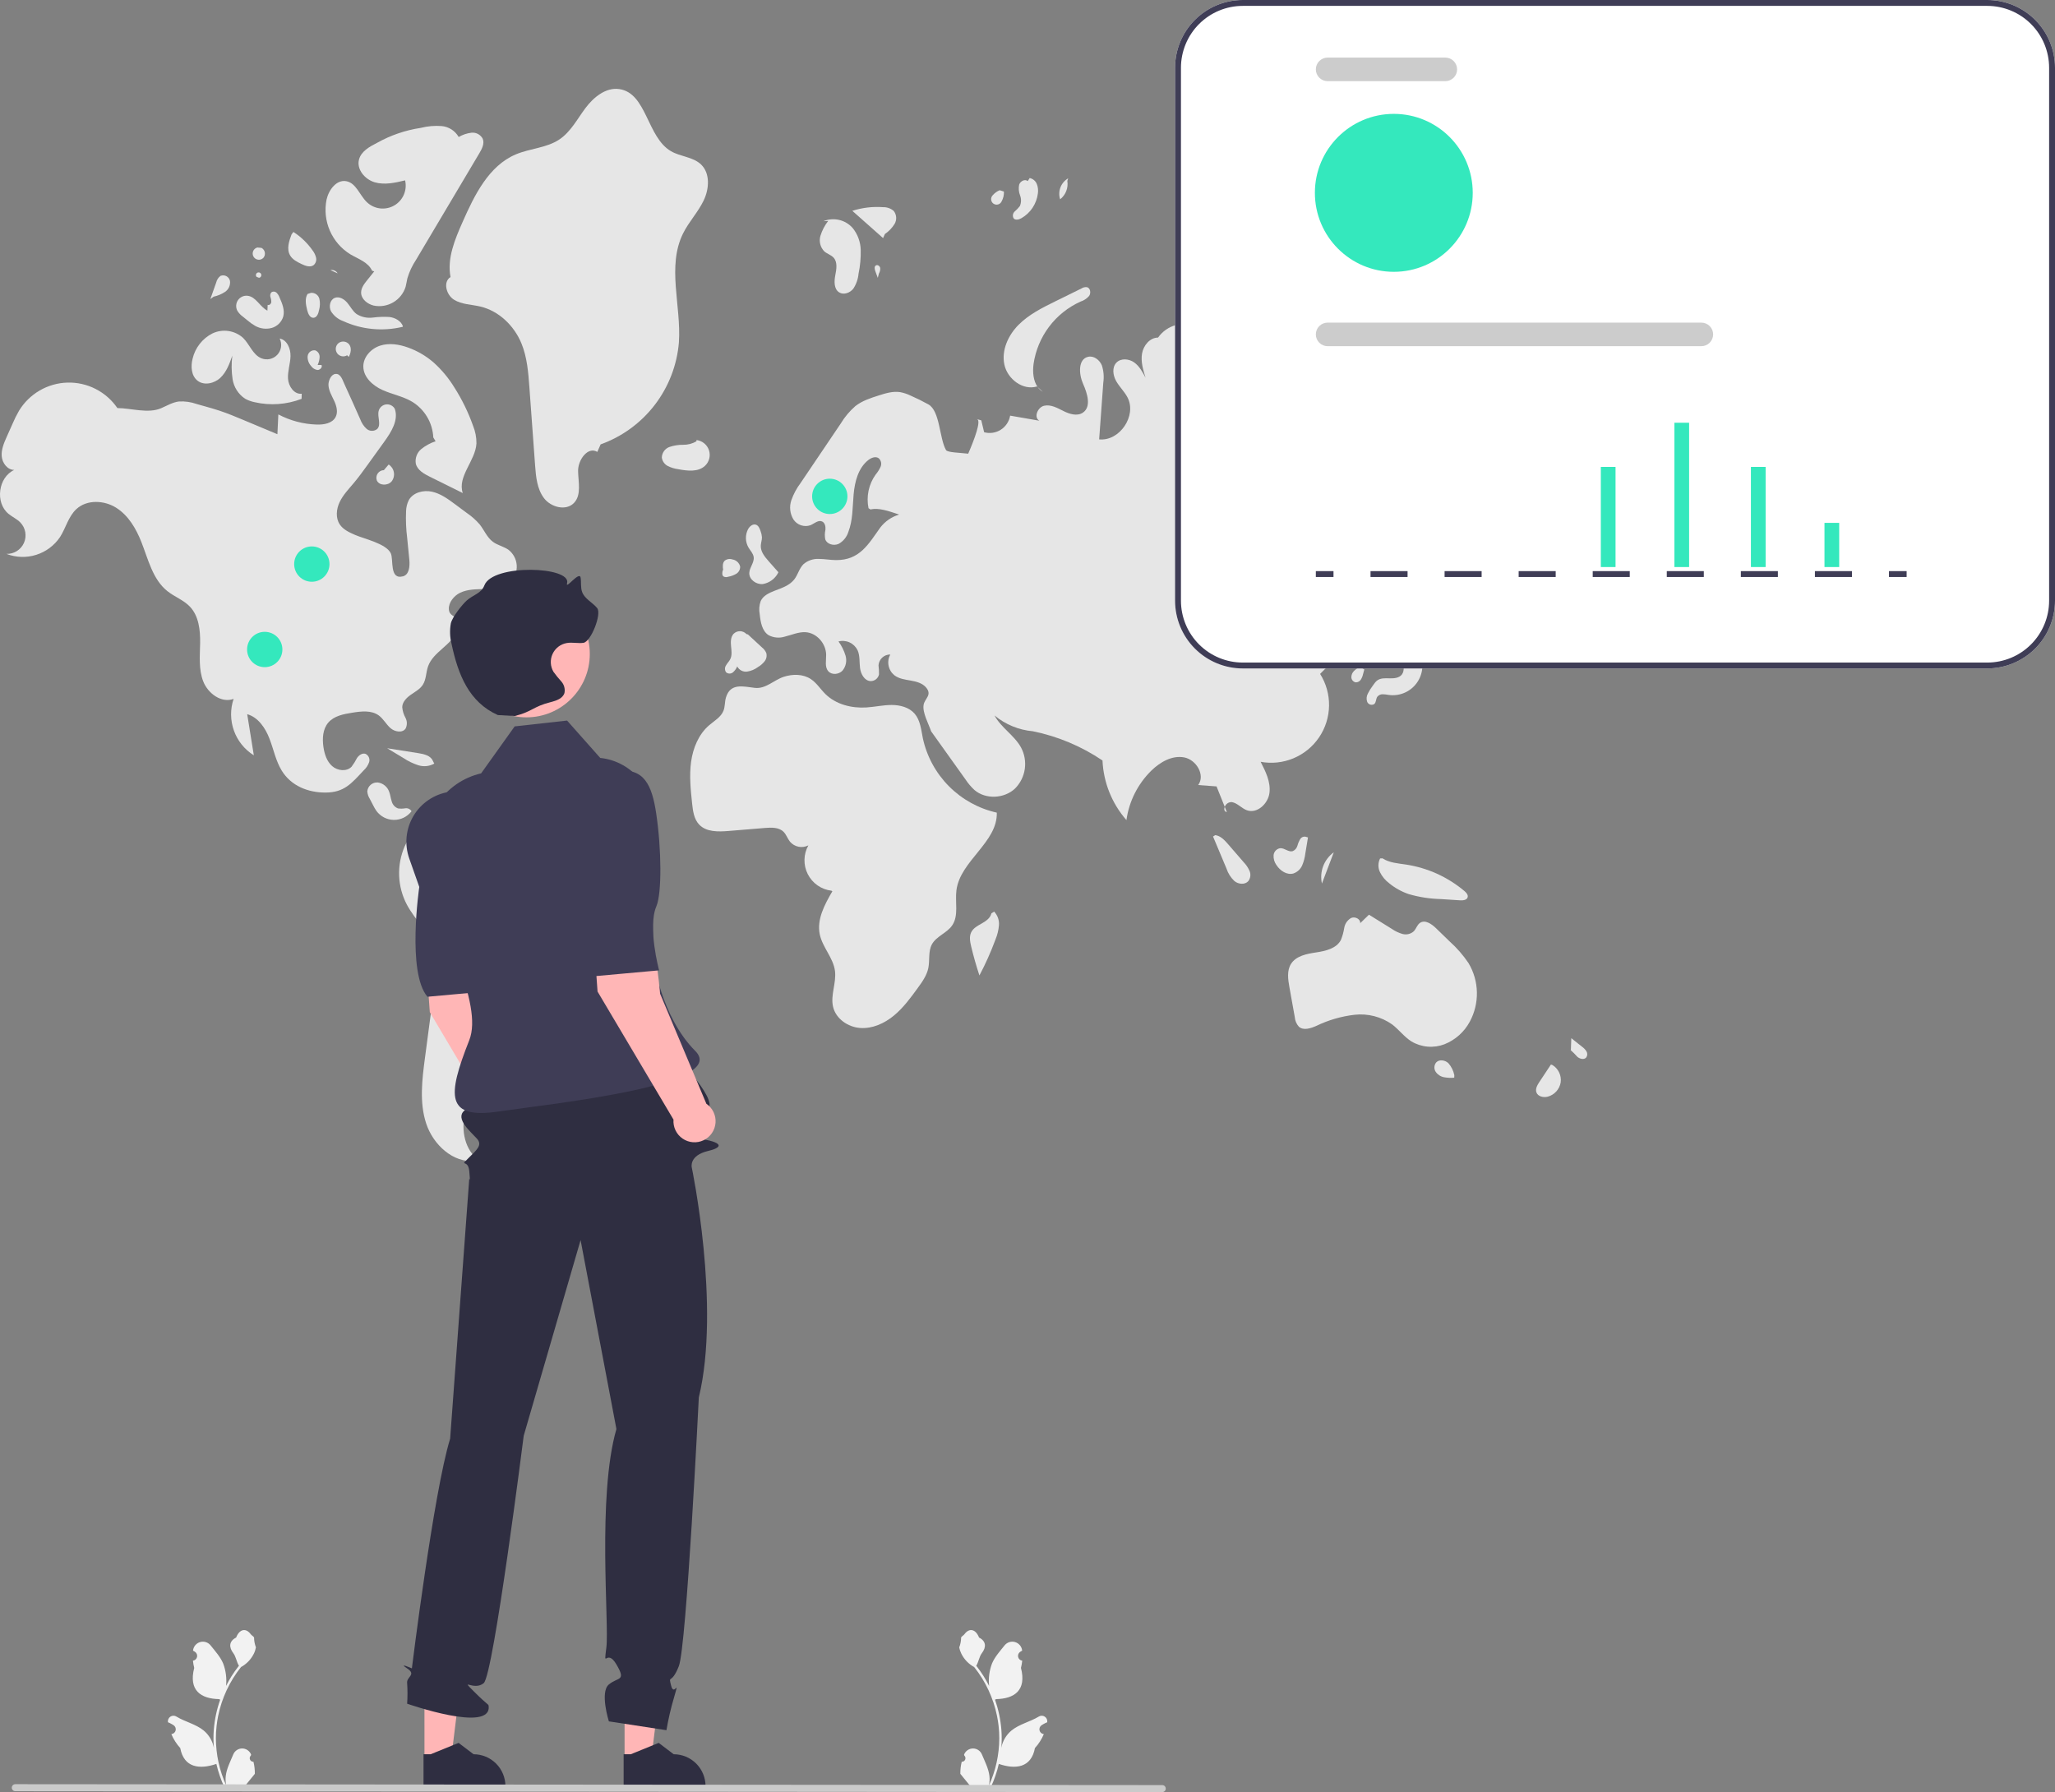 <svg width="508" height="443" viewBox="0 0 508 443" fill="none" xmlns="http://www.w3.org/2000/svg">
<rect x="0" y="0" width="508" height="443" fill="#808080" stroke="none"/>
<g clip-path="url(#clip0_84_103)">
<path d="M237.739 435.5C237.92 435.508 238.099 435.461 238.253 435.364C238.406 435.266 238.526 435.125 238.596 434.957C238.666 434.79 238.682 434.605 238.644 434.427C238.605 434.25 238.513 434.089 238.38 433.965L238.319 433.724L238.343 433.666C238.526 433.235 238.832 432.867 239.223 432.609C239.614 432.35 240.072 432.214 240.541 432.215C241.009 432.217 241.466 432.357 241.855 432.618C242.244 432.879 242.548 433.25 242.727 433.682C243.444 435.41 244.357 437.141 244.581 438.968C244.68 439.775 244.639 440.594 244.458 441.387C246.142 437.712 247.016 433.717 247.022 429.674C247.022 428.659 246.966 427.645 246.853 426.637C246.76 425.81 246.631 424.99 246.465 424.175C245.563 419.754 243.625 415.61 240.811 412.083C239.449 411.34 238.348 410.196 237.655 408.807C237.404 408.308 237.227 407.775 237.129 407.224C237.427 406.437 237.584 405.602 237.592 404.76C237.806 404.435 238.19 404.273 238.423 403.956C239.586 402.378 241.189 402.654 242.025 404.798C243.812 405.7 243.829 407.196 242.733 408.636C242.035 409.551 241.939 410.79 241.327 411.771C241.39 411.851 241.456 411.93 241.519 412.01C242.67 413.491 243.673 415.081 244.514 416.758C244.309 414.88 244.554 412.979 245.226 411.214C245.908 409.568 247.186 408.182 248.311 406.76C248.608 406.378 249.013 406.092 249.472 405.94C249.932 405.788 250.426 405.775 250.893 405.904C251.36 406.033 251.778 406.297 252.095 406.664C252.411 407.03 252.612 407.482 252.672 407.963L252.679 408.026C252.512 408.12 252.348 408.22 252.188 408.326C251.987 408.461 251.831 408.653 251.741 408.877C251.651 409.102 251.631 409.348 251.683 409.585C251.735 409.821 251.858 410.036 252.034 410.201C252.211 410.367 252.433 410.475 252.672 410.512L252.696 410.516C252.637 411.118 252.532 411.716 252.382 412.303C253.825 417.888 250.709 419.923 246.259 420.014C246.161 420.064 246.065 420.115 245.967 420.163C246.812 422.559 247.342 425.054 247.543 427.587C247.658 429.081 247.651 430.582 247.523 432.075L247.531 432.022C247.853 430.362 248.738 428.864 250.037 427.781C251.965 426.196 254.69 425.612 256.771 424.338C256.992 424.196 257.249 424.12 257.512 424.119C257.774 424.119 258.032 424.193 258.254 424.334C258.475 424.475 258.652 424.677 258.763 424.915C258.874 425.153 258.915 425.418 258.881 425.679L258.872 425.735C258.562 425.861 258.26 426.007 257.968 426.171C257.801 426.265 257.637 426.365 257.477 426.471C257.276 426.606 257.12 426.798 257.03 427.022C256.94 427.247 256.92 427.493 256.972 427.73C257.024 427.966 257.147 428.181 257.323 428.346C257.5 428.512 257.722 428.62 257.961 428.657L257.986 428.661L258.036 428.668C257.506 429.934 256.762 431.099 255.837 432.113C254.935 436.989 251.058 437.452 246.911 436.032H246.909C246.454 438.01 245.794 439.936 244.942 441.778H237.915C237.889 441.7 237.867 441.619 237.844 441.541C238.495 441.582 239.147 441.543 239.788 441.425C239.267 440.785 238.746 440.14 238.224 439.5C238.213 439.488 238.202 439.475 238.192 439.462C237.927 439.134 237.66 438.809 237.396 438.481C237.382 437.477 237.497 436.475 237.739 435.5Z" fill="#F2F2F2"/>
<path d="M62.655 435.5C62.474 435.508 62.295 435.461 62.141 435.364C61.988 435.266 61.868 435.125 61.798 434.957C61.728 434.79 61.712 434.605 61.75 434.427C61.789 434.25 61.881 434.089 62.014 433.965L62.075 433.724L62.051 433.666C61.868 433.235 61.562 432.867 61.171 432.609C60.78 432.35 60.322 432.214 59.853 432.215C59.385 432.217 58.928 432.357 58.539 432.618C58.15 432.879 57.846 433.25 57.667 433.682C56.95 435.41 56.037 437.141 55.812 438.968C55.714 439.775 55.755 440.594 55.936 441.387C54.252 437.712 53.377 433.717 53.372 429.674C53.372 428.659 53.428 427.645 53.541 426.637C53.634 425.81 53.763 424.99 53.929 424.175C54.831 419.754 56.769 415.61 59.583 412.083C60.945 411.34 62.046 410.196 62.739 408.807C62.99 408.308 63.167 407.775 63.265 407.224C62.967 406.437 62.81 405.602 62.802 404.76C62.588 404.435 62.204 404.273 61.971 403.956C60.808 402.378 59.205 402.654 58.369 404.798C56.582 405.7 56.565 407.196 57.661 408.636C58.359 409.551 58.455 410.79 59.067 411.771C59.004 411.851 58.938 411.93 58.875 412.01C57.724 413.491 56.721 415.081 55.88 416.758C56.084 414.88 55.84 412.979 55.168 411.214C54.486 409.568 53.208 408.182 52.083 406.76C51.785 406.378 51.381 406.092 50.922 405.94C50.462 405.788 49.968 405.775 49.501 405.904C49.034 406.033 48.616 406.297 48.299 406.664C47.983 407.03 47.782 407.482 47.722 407.963L47.715 408.026C47.882 408.12 48.046 408.22 48.206 408.326C48.407 408.461 48.563 408.653 48.653 408.877C48.743 409.102 48.763 409.348 48.711 409.585C48.659 409.821 48.536 410.036 48.36 410.201C48.183 410.367 47.961 410.475 47.722 410.512L47.697 410.516C47.757 411.118 47.862 411.716 48.012 412.303C46.569 417.888 49.685 419.923 54.135 420.014C54.233 420.064 54.329 420.115 54.427 420.163C53.582 422.559 53.052 425.054 52.851 427.587C52.736 429.081 52.743 430.582 52.871 432.075L52.863 432.022C52.541 430.362 51.656 428.864 50.357 427.781C48.429 426.196 45.704 425.612 43.623 424.338C43.402 424.196 43.145 424.12 42.882 424.119C42.62 424.119 42.362 424.193 42.14 424.334C41.919 424.475 41.742 424.677 41.631 424.915C41.52 425.153 41.479 425.418 41.513 425.679L41.522 425.735C41.832 425.861 42.134 426.007 42.426 426.171C42.593 426.265 42.757 426.365 42.917 426.471C43.118 426.606 43.274 426.798 43.364 427.022C43.454 427.247 43.474 427.493 43.422 427.73C43.37 427.966 43.247 428.181 43.071 428.346C42.894 428.512 42.672 428.62 42.433 428.657L42.408 428.661L42.358 428.668C42.888 429.934 43.632 431.099 44.557 432.113C45.459 436.989 49.336 437.452 53.483 436.032H53.485C53.94 438.01 54.599 439.936 55.452 441.778H62.479C62.505 441.7 62.527 441.619 62.55 441.541C61.9 441.582 61.246 441.543 60.605 441.425C61.127 440.785 61.648 440.14 62.17 439.5C62.181 439.488 62.192 439.475 62.202 439.462C62.467 439.134 62.734 438.809 62.998 438.481C63.012 437.477 62.897 436.475 62.655 435.5Z" fill="#F2F2F2"/>
<path d="M168.857 57.701C170.279 54.837 172.551 52.459 173.941 49.579C175.331 46.7 175.601 42.846 173.286 40.642C171.319 38.77 168.24 38.744 165.888 37.388C159.898 33.935 159.905 22.965 153.056 22.018C149.726 21.557 146.713 24.056 144.7 26.75C142.687 29.444 141.084 32.588 138.292 34.463C135.132 36.585 131.047 36.677 127.538 38.151C120.81 40.977 117.283 48.243 114.334 54.921C112.434 59.223 110.49 63.863 111.372 68.483C109.456 69.676 110.31 72.884 112.222 74.083C114.135 75.281 116.537 75.255 118.733 75.774C123.349 76.865 127.129 80.541 128.92 84.936C130.317 88.36 130.603 92.121 130.872 95.81C131.34 102.211 131.807 108.612 132.275 115.014C132.483 117.862 132.756 120.888 134.488 123.157C136.221 125.426 139.972 126.377 141.92 124.29C143.781 122.295 142.943 119.137 142.905 116.409C142.867 113.68 145.332 110.282 147.657 111.709L148.477 109.848C153.786 107.946 158.435 104.553 161.867 100.076C165.3 95.599 167.37 90.227 167.83 84.603C168.424 75.544 164.821 65.831 168.857 57.701Z" fill="#E6E6E6"/>
<path d="M174.283 115.143C174.795 114.659 175.159 114.039 175.331 113.355C175.503 112.671 175.476 111.953 175.254 111.284C175.031 110.615 174.621 110.023 174.074 109.58C173.526 109.136 172.863 108.858 172.163 108.779L172.172 109.086C171.172 109.67 170.033 109.97 168.876 109.953C167.723 109.935 166.575 110.117 165.484 110.49C164.942 110.688 164.472 111.045 164.136 111.515C163.801 111.984 163.615 112.545 163.604 113.122C163.667 113.564 163.836 113.985 164.097 114.348C164.357 114.711 164.702 115.006 165.101 115.208C165.901 115.602 166.761 115.864 167.646 115.981C169.926 116.41 172.594 116.735 174.283 115.143Z" fill="#E6E6E6"/>
<path d="M218.745 57.852C219.7 57.203 220.511 56.362 221.126 55.385C221.425 54.89 221.567 54.317 221.534 53.74C221.5 53.163 221.294 52.61 220.941 52.153C220.222 51.528 219.297 51.194 218.345 51.214C215.761 51.021 213.164 51.328 210.695 52.117C213.23 54.364 215.764 56.611 218.299 58.857L218.745 57.852Z" fill="#E6E6E6"/>
<path d="M206.07 63.696C207.094 64.828 206.768 66.582 206.478 68.081C206.188 69.58 206.151 71.453 207.439 72.271C208.556 72.98 210.123 72.401 210.94 71.361C211.67 70.251 212.115 68.978 212.235 67.654C212.637 65.731 212.818 63.768 212.776 61.804C212.727 59.825 212.03 57.916 210.79 56.373C209.91 55.37 208.739 54.667 207.44 54.364C206.141 54.06 204.779 54.17 203.546 54.68L204.724 54.622C203.868 55.722 203.219 56.968 202.808 58.3C202.612 58.969 202.598 59.679 202.768 60.356C202.938 61.032 203.286 61.651 203.776 62.147C204.475 62.755 205.448 63.01 206.07 63.696Z" fill="#E6E6E6"/>
<path d="M263.848 44.721L264.057 44.076C263.181 44.583 262.506 45.375 262.145 46.32C261.783 47.266 261.757 48.306 262.071 49.269C262.745 48.737 263.264 48.036 263.577 47.236C263.889 46.437 263.982 45.569 263.848 44.721Z" fill="#E6E6E6"/>
<path d="M252.466 53.955C253.581 53.323 254.532 52.439 255.244 51.373C255.956 50.306 256.408 49.089 256.565 47.816C256.685 47.025 256.594 46.216 256.299 45.472C256.148 45.102 255.908 44.776 255.6 44.522C255.293 44.267 254.927 44.093 254.536 44.015L254.059 44.766C253.375 44.177 252.226 44.782 251.939 45.638C251.753 46.527 251.83 47.45 252.161 48.295C252.49 49.146 252.475 50.092 252.119 50.931C251.734 51.425 251.302 51.879 250.828 52.288C250.597 52.499 250.445 52.783 250.4 53.094C250.355 53.404 250.42 53.72 250.582 53.988C251.03 54.501 251.87 54.285 252.466 53.955Z" fill="#E6E6E6"/>
<path d="M247.613 49.76C248.021 49.025 248.214 48.189 248.168 47.35L247.125 47.023C246.459 47.293 245.868 47.721 245.402 48.27C245.261 48.411 245.153 48.583 245.086 48.771C245.018 48.96 244.993 49.161 245.013 49.36C245.032 49.559 245.095 49.752 245.198 49.924C245.3 50.096 245.439 50.243 245.605 50.355C245.771 50.467 245.96 50.541 246.158 50.571C246.355 50.601 246.557 50.588 246.749 50.531C246.941 50.474 247.118 50.375 247.267 50.242C247.417 50.109 247.535 49.944 247.613 49.76Z" fill="#E6E6E6"/>
<path d="M298.586 44.478C298.68 44.557 298.774 44.639 298.868 44.718C298.951 44.701 299.03 44.67 299.115 44.659L298.586 44.478Z" fill="#E6E6E6"/>
<path d="M296.915 53.636C297.872 52.861 298.829 52.087 299.787 51.312C300.296 50.951 300.729 50.495 301.063 49.969C301.292 49.471 301.39 48.923 301.35 48.376C301.309 47.83 301.131 47.302 300.832 46.843C300.302 46.029 299.638 45.311 298.868 44.719C298.023 44.919 297.28 45.423 296.78 46.134C296.281 46.846 296.06 47.716 296.158 48.58C296.331 49.678 297.021 50.853 296.458 51.813C296.239 52.186 295.862 52.441 295.609 52.792C295.356 53.144 295.274 53.704 295.622 53.963C296.007 54.25 296.541 53.939 296.915 53.636Z" fill="#E6E6E6"/>
<path d="M299.009 58.381C299.365 58.4 299.721 58.342 300.052 58.212C300.384 58.081 300.684 57.88 300.931 57.623C302.211 56.574 303.331 55.343 304.255 53.97C302.101 54.653 299.946 55.335 297.792 56.018L298.463 56.804C297.867 57.194 298.309 58.247 299.009 58.381Z" fill="#E6E6E6"/>
<path d="M305.047 62.818C305.178 63.154 305.416 63.438 305.724 63.626C306.032 63.814 306.393 63.896 306.752 63.859C307.109 63.812 307.452 63.686 307.756 63.492C308.059 63.297 308.317 63.038 308.51 62.733C308.837 62.25 309.03 61.688 309.067 61.106C309.105 60.523 308.987 59.941 308.724 59.42C308.461 58.898 308.064 58.457 307.574 58.14C307.084 57.824 306.518 57.644 305.935 57.62L306.53 58.529C306.681 60.081 304.573 61.332 305.047 62.818Z" fill="#E6E6E6"/>
<path d="M346.887 79.817C347.47 80.252 348.178 80.486 348.905 80.484C349.632 80.483 350.338 80.245 350.919 79.807C351.295 79.485 351.601 79.089 351.818 78.644C352.034 78.198 352.156 77.713 352.176 77.218C352.197 76.723 352.114 76.229 351.935 75.767C351.756 75.306 351.483 74.886 351.134 74.535L350.034 75.149C349.423 74.757 348.685 74.617 347.973 74.758C347.262 74.9 346.633 75.312 346.219 75.908C345.847 76.532 345.711 77.269 345.833 77.985C345.956 78.702 346.329 79.351 346.887 79.817Z" fill="#E6E6E6"/>
<path d="M359.682 81.266C360.218 81.11 360.705 80.82 361.096 80.422C361.488 80.024 361.77 79.532 361.917 78.993L359.778 78.712C359.183 78.262 358.491 77.96 357.757 77.829C357.389 77.773 357.013 77.846 356.692 78.035C356.372 78.224 356.126 78.518 355.995 78.867C355.95 79.164 355.981 79.467 356.086 79.749C356.191 80.03 356.366 80.279 356.595 80.474C356.999 80.859 357.495 81.134 358.035 81.273C358.576 81.412 359.143 81.409 359.682 81.266Z" fill="#E6E6E6"/>
<path d="M350.849 85.545C350.886 85.893 351.022 86.223 351.24 86.497C351.459 86.771 351.75 86.977 352.081 87.091C352.443 87.262 352.848 87.321 353.243 87.26C353.639 87.199 354.007 87.02 354.299 86.747C354.429 86.601 354.521 86.427 354.569 86.238C354.617 86.049 354.62 85.851 354.576 85.661C354.533 85.471 354.445 85.294 354.319 85.145C354.194 84.996 354.035 84.879 353.855 84.804L352.251 84.512C351.631 84.191 350.839 84.846 350.849 85.545Z" fill="#E6E6E6"/>
<path d="M257.77 96.831L256.529 95.697C256.859 96.157 257.282 96.544 257.77 96.831Z" fill="#E6E6E6"/>
<path d="M248.287 90.151C249.051 93.703 252.875 96.597 256.346 95.529L256.529 95.697C255.424 94.183 255.237 91.944 255.495 89.997C255.974 86.66 257.285 83.498 259.307 80.802C261.329 78.106 263.998 75.963 267.066 74.57C267.906 74.308 268.658 73.818 269.237 73.155C269.732 72.431 269.548 71.19 268.695 70.985C268.232 70.932 267.765 71.041 267.372 71.292L260.922 74.468C257.664 76.073 254.341 77.723 251.782 80.301C249.224 82.878 247.523 86.6 248.287 90.151Z" fill="#E6E6E6"/>
<path d="M144.167 212.284C138.157 207.979 131.574 204.538 124.611 202.059C120.331 200.536 115.732 199.375 111.272 200.239C108.827 200.745 106.535 201.822 104.583 203.381C102.632 204.94 101.075 206.937 100.04 209.211C99.043 211.502 98.573 213.987 98.668 216.484C98.762 218.98 99.416 221.424 100.583 223.633C102.64 227.488 106.201 230.559 107.391 234.764C108.194 237.599 107.814 240.618 107.427 243.539C106.638 249.508 105.848 255.477 105.059 261.447C104.34 266.881 103.64 272.537 105.359 277.742C107.079 282.947 111.986 287.536 117.437 286.983L118.518 286.901C114.912 284.448 113.901 279.369 114.975 275.14C116.048 270.911 118.773 267.325 121.434 263.868C129.329 253.61 137.225 243.352 145.12 233.094C148.314 228.944 151.693 223.814 149.99 218.86C149.021 216.044 146.586 214.018 144.167 212.284Z" fill="#E6E6E6"/>
<path d="M90.36 186.352C89.56 186.081 88.716 186.684 88.246 187.385C87.866 188.139 87.419 188.857 86.912 189.531C85.682 190.8 83.44 190.548 82.114 189.381C80.787 188.214 80.213 186.409 79.955 184.66C79.646 182.562 79.78 180.222 81.163 178.615C82.588 176.962 84.93 176.518 87.084 176.175C89.31 175.82 91.803 175.524 93.626 176.85C94.775 177.684 95.444 179.031 96.508 179.972C97.572 180.912 99.465 181.268 100.265 180.095C100.475 179.68 100.581 179.22 100.574 178.754C100.567 178.289 100.448 177.832 100.227 177.422C99.777 176.606 99.506 175.704 99.433 174.775C99.486 173.485 100.521 172.461 101.579 171.724C102.638 170.987 103.834 170.351 104.528 169.264C105.382 167.927 105.292 166.204 105.822 164.708C107.104 161.087 111.682 159.476 113.016 155.874C113.337 155.116 113.373 154.268 113.117 153.485C112.559 152.051 111.05 152.332 110.958 150.578C110.869 148.901 112.268 147.256 113.689 146.555C115.648 145.589 117.932 145.667 120.116 145.609C122.299 145.55 124.651 145.259 126.254 143.774C126.772 143.239 127.172 142.601 127.427 141.901C127.682 141.2 127.787 140.454 127.734 139.711C127.68 138.968 127.471 138.244 127.119 137.587C126.767 136.93 126.281 136.355 125.691 135.899C124.497 135.074 122.988 134.787 121.826 133.918C120.379 132.834 119.694 131.029 118.567 129.616C117.629 128.539 116.557 127.589 115.375 126.788C114.408 126.07 113.441 125.352 112.474 124.634C110.726 123.336 108.907 122.005 106.779 121.542C104.652 121.08 102.118 121.734 101.053 123.634C100.633 124.481 100.403 125.409 100.381 126.354C100.284 128.579 100.376 130.808 100.658 133.017C100.834 134.796 101.009 136.574 101.185 138.352C101.342 139.946 101.173 142.048 99.627 142.462C96.196 143.38 97.353 138.304 96.592 136.748C95.428 134.368 90.076 133.225 87.788 132.233C86.359 131.614 84.852 130.93 83.989 129.633C82.915 128.018 83.135 125.821 83.978 124.074C84.82 122.328 86.192 120.906 87.438 119.421C88.708 117.907 89.865 116.302 91.021 114.699C92.361 112.839 93.701 110.98 95.041 109.12C96.76 106.735 98.567 103.824 97.591 101.051C97.379 100.68 97.063 100.38 96.682 100.188C96.3 99.996 95.871 99.921 95.447 99.972C95.023 100.023 94.624 100.198 94.299 100.475C93.974 100.752 93.738 101.119 93.621 101.53C93.193 103.027 94.334 104.939 93.242 106.049C92.868 106.35 92.4 106.51 91.92 106.501C91.439 106.492 90.978 106.315 90.615 105.999C89.908 105.346 89.369 104.531 89.045 103.624C87.722 100.681 86.433 97.721 85.075 94.795C84.645 93.87 84.197 92.286 82.896 92.442C81.766 92.578 81.156 94.225 81.196 95.181C81.253 96.572 82.021 97.815 82.609 99.078C83.196 100.34 83.607 101.856 82.962 103.09C82.145 104.652 80.077 105.003 78.316 104.951C74.996 104.851 71.743 103.992 68.806 102.441C68.729 104.073 68.653 105.706 68.576 107.338C66.238 106.359 63.9 105.38 61.563 104.401C61.109 104.211 60.655 104.021 60.201 103.831C58.229 103.005 56.254 102.178 54.224 101.508C53.072 101.127 51.903 100.797 50.735 100.468C50.025 100.268 49.315 100.067 48.605 99.867C47.204 99.37 45.718 99.158 44.233 99.243C42.674 99.439 41.283 100.277 39.841 100.904C36.624 102.301 32.463 100.895 29.015 100.87C27.648 98.873 25.801 97.25 23.645 96.15C21.489 95.051 19.092 94.51 16.672 94.577C14.254 94.644 11.89 95.317 9.798 96.534C7.706 97.751 5.952 99.474 4.697 101.544C4.091 102.593 3.551 103.679 3.081 104.796C2.613 105.845 2.145 106.894 1.677 107.943C0.991 109.482 0.29 111.103 0.425 112.783C0.56 114.462 1.846 116.178 3.53 116.163C-0.441 117.962 -1.267 124.256 2.105 127.02C3.039 127.785 4.184 128.286 5.024 129.153C5.659 129.808 6.084 130.638 6.244 131.537C6.404 132.436 6.292 133.362 5.923 134.196C5.553 135.031 4.943 135.736 4.17 136.221C3.397 136.706 2.497 136.949 1.585 136.918C3.938 137.828 6.529 137.913 8.936 137.158C11.343 136.404 13.423 134.855 14.836 132.765C16.278 130.507 16.904 127.685 18.866 125.86C21.463 123.443 25.753 123.631 28.748 125.531C31.744 127.432 33.639 130.668 34.942 133.968C36.651 138.294 37.744 143.236 41.383 146.13C43.142 147.529 45.371 148.316 46.926 149.939C49.141 152.251 49.524 155.74 49.474 158.942C49.424 162.144 49.08 165.466 50.245 168.449C51.411 171.431 54.753 173.884 57.75 172.76C56.892 175.309 56.918 178.073 57.825 180.605C58.732 183.137 60.466 185.288 62.747 186.711C62.201 183.322 61.655 179.934 61.109 176.545C63.831 177.312 65.594 179.953 66.613 182.592C67.632 185.23 68.17 188.084 69.646 190.496C71.971 194.295 76.182 195.931 80.465 195.917C85.091 195.901 86.848 193.694 89.897 190.443C90.51 189.889 90.975 189.19 91.25 188.411C91.374 188.018 91.353 187.593 91.189 187.215C91.026 186.837 90.731 186.53 90.36 186.352Z" fill="#E6E6E6"/>
<path d="M103.461 186.184C100.875 185.777 98.289 185.37 95.703 184.963C97.059 185.779 98.414 186.594 99.77 187.41C100.901 188.163 102.13 188.755 103.423 189.171C104.071 189.375 104.755 189.443 105.431 189.372C106.107 189.301 106.761 189.092 107.352 188.757L107.021 188.124C106.5 186.804 104.862 186.404 103.461 186.184Z" fill="#E6E6E6"/>
<path d="M101.704 200.567L101.722 200.522C101.566 200.263 101.335 200.056 101.06 199.928C100.786 199.801 100.479 199.759 100.18 199.807C99.584 199.914 98.975 199.923 98.376 199.836C97.996 199.687 97.657 199.45 97.387 199.143C97.117 198.836 96.925 198.469 96.826 198.073C96.569 197.299 96.493 196.471 96.2 195.71C95.988 195.108 95.615 194.576 95.121 194.173C94.627 193.769 94.031 193.51 93.399 193.424C92.765 193.373 92.136 193.574 91.649 193.983C91.162 194.392 90.855 194.977 90.796 195.61C90.845 196.262 91.052 196.893 91.399 197.448C91.678 197.985 91.957 198.521 92.236 199.058C92.471 199.54 92.742 200.003 93.045 200.444C93.539 201.124 94.185 201.681 94.931 202.068C95.677 202.455 96.503 202.663 97.344 202.675C98.184 202.687 99.016 202.503 99.773 202.137C100.53 201.771 101.191 201.233 101.704 200.567Z" fill="#E6E6E6"/>
<path d="M86.6 62.862C88.57 64.023 91.036 64.824 91.971 66.911L92.511 67.086C91.922 67.818 91.334 68.55 90.745 69.282C90.017 70.186 89.252 71.194 89.269 72.356C89.293 73.955 90.83 75.161 92.383 75.538C94.041 75.879 95.766 75.592 97.224 74.732C98.682 73.873 99.768 72.501 100.273 70.885C100.457 70.211 100.534 69.512 100.696 68.832C101.168 67.219 101.881 65.687 102.81 64.287C108.039 55.485 113.268 46.682 118.497 37.88C119.148 36.784 119.82 35.472 119.33 34.295C119.069 33.797 118.664 33.389 118.169 33.123C117.674 32.857 117.11 32.745 116.551 32.803C115.435 32.938 114.358 33.3 113.387 33.867C112.956 33.109 112.347 32.467 111.612 31.996C110.878 31.525 110.041 31.239 109.172 31.163C107.435 31.029 105.688 31.182 104 31.614C100.187 32.19 96.51 33.454 93.148 35.344C91.309 36.275 89.285 37.423 88.751 39.415C88.095 41.865 90.21 44.362 92.645 45.066C95.081 45.77 97.68 45.179 100.145 44.586C100.423 45.782 100.307 47.035 99.814 48.159C99.32 49.283 98.476 50.217 97.408 50.82C96.339 51.424 95.104 51.665 93.888 51.507C92.671 51.349 91.538 50.8 90.659 49.944C88.892 48.222 88.027 45.234 85.602 44.79C83.183 44.347 81.262 46.928 80.728 49.328C80.206 51.914 80.489 54.599 81.539 57.018C82.589 59.438 84.356 61.478 86.6 62.862Z" fill="#E6E6E6"/>
<path d="M116.929 105.218C115.764 101.934 114.234 98.792 112.366 95.85C110.951 93.525 109.204 91.418 107.18 89.597C105.331 88 103.206 86.754 100.908 85.921C98.678 85.114 96.196 84.716 93.942 85.451C91.688 86.187 89.77 88.284 89.815 90.656C89.866 93.279 92.159 95.331 94.55 96.408C96.94 97.486 99.599 97.955 101.854 99.293C103.387 100.223 104.669 101.517 105.586 103.059C106.503 104.601 107.027 106.345 107.112 108.137L107.68 109.077C106.394 109.503 105.194 110.157 104.137 111.007C103.614 111.439 103.214 112.001 102.978 112.638C102.742 113.274 102.677 113.961 102.792 114.63C103.186 116.218 104.806 117.13 106.272 117.856C108.98 119.198 111.688 120.54 114.396 121.882C113.017 117.768 117.532 113.94 117.781 109.608C117.791 108.103 117.501 106.61 116.929 105.218Z" fill="#E6E6E6"/>
<path d="M48.837 94.111C50.479 95.388 53.005 94.79 54.51 93.354C56.015 91.917 56.748 89.873 57.431 87.907C57.182 89.853 57.205 91.824 57.502 93.763C57.656 94.732 58.01 95.659 58.541 96.485C59.072 97.311 59.768 98.017 60.586 98.559C61.328 98.967 62.129 99.259 62.959 99.424C66.821 100.304 70.856 100.015 74.553 98.595L74.587 97.33C72.729 97.542 71.324 95.504 71.201 93.638C71.079 91.771 71.756 89.941 71.815 88.071C71.875 86.202 70.974 84.017 69.135 83.685C69.456 84.332 69.574 85.061 69.471 85.777C69.368 86.492 69.05 87.159 68.559 87.69C68.068 88.22 67.427 88.588 66.722 88.744C66.017 88.901 65.281 88.839 64.612 88.567C62.482 87.701 61.709 85.105 60.063 83.499C59.047 82.594 57.785 82.01 56.438 81.821C55.09 81.631 53.717 81.844 52.49 82.433C51.279 83.052 50.216 83.926 49.376 84.996C48.535 86.065 47.937 87.304 47.621 88.628C47.122 90.548 47.27 92.894 48.837 94.111Z" fill="#E6E6E6"/>
<path d="M99.535 80.79L99.612 80.666C99.153 79.341 97.731 78.564 96.344 78.367C94.945 78.275 93.541 78.321 92.151 78.505C90.749 78.687 89.327 78.374 88.131 77.62C87.176 76.905 86.632 75.781 85.868 74.865C85.105 73.948 83.869 73.194 82.76 73.632C81.559 74.107 81.239 75.791 81.821 76.944C82.508 78.05 83.543 78.896 84.764 79.347C89.387 81.471 94.589 81.979 99.535 80.79Z" fill="#E6E6E6"/>
<path d="M83.755 84.761C83.371 85.043 83.11 85.462 83.028 85.931C82.946 86.401 83.048 86.883 83.314 87.279C83.579 87.674 83.987 87.952 84.452 88.053C84.917 88.154 85.404 88.072 85.809 87.823L86.215 88.223C86.753 87.257 86.975 85.964 86.287 85.1C85.98 84.741 85.552 84.508 85.085 84.446C84.618 84.384 84.144 84.496 83.755 84.761Z" fill="#E6E6E6"/>
<path d="M79.014 88.225C79.02 87.88 78.921 87.541 78.731 87.253C78.541 86.966 78.268 86.742 77.949 86.612C77.731 86.575 77.509 86.582 77.294 86.633C77.079 86.684 76.877 86.778 76.7 86.91C76.523 87.041 76.374 87.207 76.262 87.397C76.15 87.588 76.079 87.799 76.051 88.018C76.017 88.464 76.076 88.912 76.223 89.335C76.37 89.757 76.602 90.145 76.905 90.474C77.082 90.739 77.312 90.964 77.581 91.133C77.851 91.302 78.153 91.413 78.468 91.457C79.103 91.477 79.75 90.813 79.493 90.232L78.523 90.213C78.822 89.591 78.989 88.914 79.014 88.225Z" fill="#E6E6E6"/>
<path d="M60.056 78.291C60.412 78.58 60.768 78.868 61.124 79.157C61.741 79.691 62.407 80.164 63.114 80.571C64.35 81.256 65.803 81.434 67.168 81.067C67.841 80.875 68.456 80.516 68.954 80.024C69.453 79.531 69.82 78.921 70.021 78.25C70.447 76.645 69.752 74.978 69.073 73.463C68.918 73.03 68.662 72.64 68.326 72.325C68.154 72.172 67.935 72.084 67.705 72.075C67.476 72.066 67.25 72.137 67.067 72.275C66.934 72.441 66.846 72.638 66.81 72.847C66.775 73.057 66.793 73.272 66.864 73.472C67.01 73.871 67.077 74.295 67.061 74.72C66.993 75.139 66.554 75.535 66.166 75.361L66.105 76.787C64.256 75.851 63.279 73.361 61.221 73.115C60.76 73.06 60.292 73.133 59.868 73.325C59.445 73.518 59.083 73.824 58.822 74.208C58.56 74.593 58.409 75.042 58.385 75.507C58.361 75.971 58.465 76.434 58.686 76.843C59.043 77.411 59.509 77.903 60.056 78.291Z" fill="#E6E6E6"/>
<path d="M55.653 72.135C56.081 71.842 56.419 71.436 56.631 70.962C56.843 70.489 56.92 69.966 56.853 69.452C56.802 69.202 56.697 68.968 56.545 68.764C56.392 68.56 56.197 68.392 55.973 68.272C55.749 68.153 55.501 68.084 55.247 68.071C54.993 68.058 54.739 68.101 54.504 68.197C53.976 68.592 53.605 69.162 53.457 69.805C52.969 71.18 52.482 72.555 51.995 73.93L52.814 73.334C53.827 73.115 54.79 72.709 55.653 72.135Z" fill="#E6E6E6"/>
<path d="M65.142 63.696C65.288 63.511 65.392 63.297 65.447 63.068C65.501 62.839 65.505 62.6 65.458 62.37C65.41 62.139 65.313 61.921 65.172 61.732C65.032 61.543 64.852 61.387 64.644 61.276L63.62 61.18C63.388 61.239 63.172 61.351 62.99 61.509C62.809 61.666 62.667 61.864 62.576 62.087C62.485 62.309 62.447 62.549 62.466 62.789C62.484 63.029 62.559 63.26 62.683 63.466C62.807 63.672 62.978 63.845 63.181 63.973C63.385 64.1 63.615 64.178 63.855 64.201C64.094 64.223 64.335 64.189 64.558 64.102C64.782 64.014 64.982 63.875 65.142 63.696Z" fill="#E6E6E6"/>
<path d="M74.562 65.277C75.517 65.735 76.727 66.171 77.558 65.514C77.804 65.291 77.987 65.007 78.089 64.691C78.19 64.374 78.207 64.037 78.136 63.712C77.987 63.064 77.699 62.456 77.291 61.931C76.02 60.105 74.405 58.545 72.537 57.338L72.075 57.938C71.43 59.615 70.807 61.572 71.707 63.126C72.314 64.174 73.47 64.754 74.562 65.277Z" fill="#E6E6E6"/>
<path d="M81.679 66.769L83.466 67.578C83.291 67.272 83.024 67.03 82.703 66.885C82.382 66.74 82.024 66.699 81.679 66.769Z" fill="#E6E6E6"/>
<path d="M76.865 72.394L76.02 72.672C75.303 73.853 75.614 75.362 75.948 76.703C76.159 77.55 76.614 78.593 77.486 78.555C78.335 78.517 78.711 77.488 78.874 76.653C79.128 75.747 79.155 74.792 78.954 73.873C78.839 73.418 78.565 73.019 78.182 72.748C77.799 72.476 77.332 72.351 76.865 72.394Z" fill="#E6E6E6"/>
<path d="M63.402 68.421L64.026 68.673C64.173 68.652 64.308 68.584 64.412 68.478C64.515 68.372 64.581 68.235 64.599 68.088C64.617 67.941 64.585 67.792 64.51 67.665C64.435 67.537 64.32 67.439 64.182 67.383C64.045 67.328 63.894 67.319 63.751 67.359C63.608 67.399 63.483 67.484 63.394 67.603C63.305 67.721 63.258 67.865 63.259 68.013C63.26 68.161 63.31 68.305 63.402 68.421Z" fill="#E6E6E6"/>
<path d="M94.894 116.215C94.591 116.221 94.295 116.3 94.029 116.445C93.763 116.59 93.535 116.796 93.365 117.047C93.195 117.297 93.088 117.585 93.052 117.885C93.015 118.186 93.051 118.491 93.156 118.775C93.77 120.097 95.883 120.102 96.822 118.988C97.062 118.672 97.234 118.309 97.328 117.922C97.421 117.536 97.433 117.134 97.363 116.743C97.294 116.351 97.144 115.979 96.923 115.648C96.702 115.318 96.415 115.037 96.08 114.823L94.894 116.215Z" fill="#E6E6E6"/>
<path d="M125.322 147.523C125.076 147.589 124.846 147.703 124.646 147.859C124.445 148.015 124.277 148.21 124.153 148.431C124.029 148.653 123.95 148.898 123.922 149.15C123.894 149.403 123.917 149.659 123.989 149.903L125.743 150.025C126.337 149.726 126.931 149.428 127.525 149.13C127.489 148.878 127.403 148.636 127.272 148.418C127.141 148.2 126.968 148.011 126.762 147.861C126.557 147.711 126.324 147.604 126.076 147.546C125.829 147.488 125.572 147.48 125.322 147.523Z" fill="#E6E6E6"/>
<path d="M118.193 149.694C117.691 150.051 117.288 150.53 117.022 151.085C116.757 151.64 116.636 152.254 116.673 152.869C116.73 153.482 116.981 154.061 117.389 154.523C117.797 154.984 118.341 155.303 118.942 155.434C119.549 155.53 120.17 155.391 120.678 155.046C121.187 154.701 121.546 154.175 121.682 153.576C121.978 151.76 120.029 150.431 119.328 148.73L118.193 149.694Z" fill="#E6E6E6"/>
<path d="M186.313 137.706C186.498 139.069 185.271 140.262 185.225 141.637C185.171 143.268 186.945 144.536 188.568 144.376C189.373 144.237 190.136 143.912 190.794 143.428C191.453 142.943 191.991 142.313 192.365 141.586L192.4 141.433C191.61 140.539 190.819 139.645 190.029 138.751C189.058 137.653 188.029 136.403 188.067 134.938C188.086 134.216 188.37 133.516 188.354 132.793C188.316 132.273 188.2 131.762 188.01 131.277C187.796 130.638 187.505 129.918 186.867 129.702C186.068 129.432 185.262 130.141 184.88 130.893C184.537 131.587 184.371 132.355 184.395 133.129C184.419 133.903 184.634 134.659 185.02 135.33C185.481 136.114 186.19 136.804 186.313 137.706Z" fill="#E6E6E6"/>
<path d="M178.858 142.501C179.031 142.594 179.222 142.649 179.418 142.661C179.614 142.674 179.811 142.644 179.994 142.573C180.698 142.453 181.375 142.207 181.993 141.847C182.299 141.662 182.551 141.4 182.723 141.086C182.894 140.772 182.98 140.419 182.97 140.061C182.863 139.611 182.626 139.203 182.287 138.889C181.949 138.574 181.525 138.367 181.068 138.294C180.752 138.183 180.413 138.151 180.081 138.202C179.749 138.252 179.435 138.384 179.166 138.585C178.577 139.138 178.647 140.076 178.763 140.876L178.639 141.084C178.528 141.578 178.457 142.192 178.858 142.501Z" fill="#E6E6E6"/>
<path d="M303.279 200.737C303.108 200.311 302.937 199.886 302.766 199.46C302.532 200.038 302.619 200.629 303.279 200.737Z" fill="#E6E6E6"/>
<path d="M405.913 111.255C403.719 108.873 402.375 107.5 400.989 104.548C400.236 102.919 399.09 101.503 397.656 100.426C396.222 99.348 394.544 98.642 392.771 98.372C388.219 97.622 383.567 98.81 378.961 98.572C371.581 98.19 364.927 94.23 357.861 92.07C353.904 90.961 349.874 90.129 345.802 89.582C343.455 89.21 341.109 88.839 338.762 88.468C331.07 87.25 323.329 86.03 315.543 86.191C313.298 86.238 310.17 85.563 310.35 83.323C310.574 80.541 315.575 80.906 316.538 78.287C317.133 76.667 315.708 74.965 314.146 74.233C312.584 73.5 310.78 73.28 309.363 72.296C307.945 71.312 307.168 69.032 308.471 67.9C304.859 69.753 301.247 71.606 297.635 73.458C294.633 74.999 291.278 77.003 290.747 80.337C288.938 80.816 287.354 81.916 286.275 83.446C284.243 83.457 282.646 85.408 282.311 87.413C281.976 89.418 282.585 91.448 283.188 93.389C282.451 91.977 281.668 90.511 280.369 89.589C279.07 88.667 277.093 88.492 275.985 89.637C274.849 90.812 275.115 92.783 275.918 94.206C276.722 95.63 277.957 96.778 278.716 98.227C281.085 102.75 276.792 109.117 271.714 108.613C272.054 103.943 272.395 99.273 272.735 94.602C272.951 93.166 272.831 91.698 272.383 90.317C271.829 88.98 270.41 87.882 268.999 88.197C266.46 88.765 266.677 92.485 267.733 94.864C268.789 97.242 269.842 100.549 267.686 102.006C266.294 102.946 264.407 102.365 262.905 101.614C261.402 100.864 259.794 99.939 258.152 100.289C256.509 100.64 255.476 103.152 256.928 103.998C254.521 103.58 252.114 103.161 249.707 102.743C249.588 103.452 249.322 104.128 248.925 104.727C248.528 105.326 248.011 105.836 247.405 106.223C246.799 106.609 246.119 106.864 245.409 106.972C244.699 107.079 243.974 107.036 243.281 106.845C243.045 105.866 242.808 104.886 242.572 103.906C242.22 103.808 241.868 103.71 241.516 103.612C242.621 103.92 240.891 108.585 239.341 112.148C237.256 111.904 234.21 111.857 233.862 111.259C232.198 108.397 232.395 101.579 229.503 99.969C228.053 99.162 226.566 98.426 225.042 97.762C224.241 97.38 223.395 97.102 222.524 96.935C220.748 96.654 218.958 97.206 217.244 97.75C215.219 98.394 213.147 99.061 211.47 100.367C210.039 101.61 208.811 103.07 207.833 104.695C204.523 109.597 201.212 114.5 197.902 119.402C196.915 120.711 196.139 122.166 195.602 123.715C195.348 124.485 195.264 125.301 195.354 126.107C195.445 126.912 195.708 127.689 196.126 128.384C196.566 129.065 197.222 129.577 197.99 129.84C198.757 130.102 199.589 130.098 200.354 129.829C201.314 129.414 202.275 128.472 203.225 128.907C203.946 129.236 204.126 130.183 204.05 130.972C203.867 131.744 203.853 132.547 204.008 133.325C204.441 134.553 206.106 134.98 207.294 134.449C208.449 133.818 209.314 132.764 209.708 131.508C210.852 128.571 210.736 125.321 211.021 122.182C211.305 119.042 212.163 115.684 214.637 113.732C215.377 113.148 216.465 112.727 217.228 113.282C217.513 113.542 217.71 113.884 217.792 114.261C217.874 114.638 217.836 115.032 217.683 115.386C217.364 116.087 216.949 116.741 216.449 117.326C215.603 118.516 215.012 119.867 214.711 121.296C214.41 122.724 214.406 124.199 214.7 125.629L215.205 125.942C217.134 125.441 219.716 126.338 222.276 127.197C220.418 127.75 218.781 128.877 217.6 130.416C214.64 134.571 212.497 138.504 206.642 138.454C205.253 138.443 203.875 138.168 202.486 138.165C201.084 138.078 199.703 138.538 198.633 139.449C197.579 140.481 197.254 142.052 196.353 143.219C195.168 144.754 193.188 145.378 191.38 146.075C190.058 146.584 188.665 147.271 188.058 148.551C187.676 149.601 187.588 150.736 187.803 151.832C188.007 153.771 188.367 155.976 190.011 157.022C190.626 157.343 191.298 157.538 191.989 157.597C192.68 157.655 193.375 157.576 194.035 157.363C195.745 156.947 197.417 156.163 199.173 156.28C201.93 156.464 204.2 159.112 204.228 161.876C204.242 163.276 203.834 164.881 204.761 165.929C205.632 166.913 207.36 166.738 208.262 165.782C208.682 165.273 208.97 164.67 209.103 164.024C209.235 163.378 209.208 162.709 209.022 162.076C208.639 160.816 208.05 159.628 207.278 158.56C208.196 158.322 209.167 158.41 210.028 158.808C210.888 159.206 211.584 159.89 211.998 160.743C212.61 162.104 212.412 163.675 212.607 165.155C212.803 166.635 213.703 168.28 215.193 168.365C215.68 168.379 216.156 168.221 216.539 167.92C216.923 167.619 217.189 167.194 217.291 166.717C217.307 165.966 217.266 165.215 217.169 164.47C217.22 163.737 217.549 163.051 218.089 162.552C218.629 162.054 219.34 161.782 220.074 161.791C219.621 162.629 219.474 163.598 219.657 164.533C219.84 165.468 220.343 166.31 221.079 166.914C222.213 167.792 223.711 167.988 225.123 168.233C226.535 168.478 228.041 168.866 228.953 169.973C230.471 171.817 228.613 172.647 228.324 174.208C227.969 176.125 229.569 178.956 230.184 180.79C233.008 184.743 235.833 188.697 238.657 192.65C239.288 193.611 240.031 194.493 240.872 195.277C243.66 197.673 248.257 197.437 250.93 194.914C252.227 193.602 253.068 191.908 253.332 190.082C253.595 188.256 253.267 186.393 252.395 184.767C250.742 181.758 247.468 179.894 245.851 176.865C248.542 179.094 251.846 180.453 255.326 180.764C261.482 182.015 267.331 184.47 272.538 187.986C272.783 193.43 274.87 198.628 278.457 202.728C279.102 198.082 281.267 193.781 284.613 190.497C286.789 188.373 289.762 186.661 292.747 187.232C295.733 187.803 297.997 191.612 296.192 194.059C297.705 194.171 299.218 194.284 300.731 194.397C301.409 196.084 302.088 197.772 302.766 199.46C302.887 199.106 303.118 198.799 303.426 198.585C303.734 198.372 304.102 198.262 304.476 198.273C305.892 198.487 306.886 199.806 308.233 200.292C310.773 201.21 313.488 198.668 313.816 195.986C314.144 193.305 312.869 190.715 311.631 188.315C314.367 188.822 317.192 188.519 319.759 187.445C322.326 186.37 324.525 184.57 326.085 182.264C327.646 179.959 328.5 177.248 328.545 174.464C328.589 171.68 327.821 168.943 326.335 166.589C329.28 163.495 332.745 160.942 336.572 159.048C340.114 157.297 343.989 156.095 347.084 153.639C350.18 151.183 352.351 146.918 350.862 143.257C349.81 140.67 347.172 138.914 346.382 136.236C345.239 132.359 348.711 128.348 352.634 127.379C356.556 126.411 360.652 127.601 364.516 128.783C363.922 124.805 368.531 121.075 372.295 122.488C373.871 121.849 375.447 121.211 377.024 120.572C375.196 124.603 371.237 127.168 368.325 130.5C365.414 133.833 363.68 139.259 366.721 142.474C371.081 138.52 375.44 134.567 379.799 130.613C384.359 126.478 388.919 122.342 393.479 118.207C393.261 117.567 393.044 116.927 392.826 116.287C397.14 114.647 401.786 113.291 405.913 111.255Z" fill="#E6E6E6"/>
<path d="M179.484 164.463C179.308 164.717 179.214 165.019 179.215 165.328C179.217 165.637 179.314 165.938 179.492 166.19C179.727 166.389 180.023 166.5 180.33 166.504C180.637 166.508 180.936 166.405 181.176 166.212C181.644 165.813 182.009 165.306 182.242 164.736C182.468 165.174 182.824 165.532 183.261 165.761C183.698 165.99 184.194 166.079 184.684 166.015C185.66 165.868 186.586 165.482 187.378 164.891C188.006 164.523 188.56 164.041 189.014 163.471C189.238 163.184 189.392 162.848 189.463 162.491C189.534 162.133 189.521 161.764 189.425 161.413C189.19 160.874 188.824 160.402 188.362 160.04C187.208 158.974 186.055 157.907 184.901 156.841L184.51 156.724C184.307 156.507 184.062 156.334 183.79 156.215C183.518 156.095 183.224 156.032 182.927 156.029C182.63 156.026 182.336 156.083 182.061 156.196C181.787 156.31 181.538 156.478 181.33 156.69C180.613 157.492 180.61 158.691 180.72 159.761C180.829 160.832 181 161.972 180.523 162.936C180.25 163.489 179.788 163.927 179.484 164.463Z" fill="#E6E6E6"/>
<path d="M246.41 200.882C241.927 199.883 237.824 197.622 234.585 194.364C231.346 191.107 229.107 186.989 228.132 182.499C227.707 180.38 227.514 178.065 226.105 176.426C224.741 174.84 222.513 174.268 220.422 174.268C218.331 174.268 216.269 174.75 214.182 174.88C210.533 175.108 206.667 174.143 204.057 171.581C202.822 170.367 201.886 168.826 200.443 167.869C198.503 166.583 195.932 166.584 193.722 167.313C191.26 168.125 189.29 170.346 186.598 170.04C183.799 169.722 180.555 168.732 179.457 172.42C179.141 173.482 179.249 174.647 178.849 175.68C178.232 177.272 176.595 178.17 175.3 179.282C172.691 181.522 171.305 184.926 170.838 188.334C170.371 191.741 170.732 195.202 171.094 198.623C171.289 200.468 171.545 202.453 172.812 203.808C174.578 205.697 177.54 205.624 180.116 205.411C183.109 205.164 186.101 204.917 189.094 204.669C190.707 204.536 192.545 204.48 193.694 205.621C194.382 206.305 194.673 207.294 195.278 208.053C195.822 208.698 196.568 209.14 197.394 209.307C198.221 209.474 199.08 209.355 199.831 208.971C199.224 210.056 198.893 211.274 198.869 212.517C198.844 213.76 199.126 214.989 199.69 216.097C200.254 217.205 201.082 218.157 202.101 218.868C203.12 219.579 204.298 220.028 205.532 220.175L205.763 220.321C203.847 223.603 201.859 227.29 202.653 231.007C203.335 234.195 205.973 236.75 206.404 239.981C206.8 242.945 205.254 245.977 205.938 248.888C206.631 251.837 209.606 253.892 212.625 254.112C215.644 254.331 218.61 252.991 220.948 251.068C223.287 249.145 225.095 246.668 226.877 244.22C227.977 242.708 229.105 241.135 229.482 239.303C229.884 237.355 229.418 235.195 230.366 233.445C231.458 231.427 234.05 230.671 235.359 228.786C237.054 226.346 236.055 223.023 236.43 220.075C237.357 212.779 246.621 208.233 246.41 200.882Z" fill="#E6E6E6"/>
<path d="M245.072 225.787C244.819 226.926 243.753 227.676 242.737 228.25C241.722 228.823 240.604 229.402 240.087 230.447C239.557 231.518 239.799 232.795 240.076 233.957C240.653 236.376 241.333 238.767 242.115 241.13C243.631 238.264 244.954 235.301 246.076 232.259C246.551 231.126 246.845 229.926 246.946 228.702C246.992 228.089 246.91 227.474 246.704 226.895C246.498 226.316 246.173 225.786 245.75 225.341L245.072 225.787Z" fill="#E6E6E6"/>
<path d="M307.411 213.1C306.139 211.629 304.866 210.159 303.593 208.689C302.722 207.683 301.73 206.609 300.411 206.441L299.868 206.788C300.971 209.418 302.075 212.047 303.179 214.677C303.569 215.878 304.257 216.96 305.178 217.824C306.166 218.6 307.768 218.749 308.592 217.8C308.857 217.445 309.025 217.025 309.077 216.584C309.13 216.143 309.066 215.696 308.891 215.288C308.532 214.476 308.031 213.735 307.411 213.1Z" fill="#E6E6E6"/>
<path d="M319.745 215.915C320.227 215.748 320.668 215.482 321.04 215.135C321.413 214.787 321.709 214.366 321.909 213.897C322.303 212.959 322.564 211.969 322.683 210.958C322.901 209.642 323.118 208.325 323.336 207.009L323.051 206.935C322.775 206.803 322.459 206.775 322.164 206.857C321.869 206.939 321.613 207.125 321.444 207.381C321.124 207.904 320.881 208.471 320.724 209.064C320.643 209.36 320.497 209.635 320.296 209.866C320.094 210.098 319.843 210.281 319.561 210.402C318.539 210.711 317.572 209.627 316.505 209.669C316.074 209.724 315.675 209.924 315.372 210.235C315.068 210.546 314.88 210.951 314.836 211.384C314.774 212.257 315.021 213.123 315.534 213.832C316.444 215.245 318.132 216.38 319.745 215.915Z" fill="#E6E6E6"/>
<path d="M326.783 218.411L329.717 210.681C328.528 211.543 327.618 212.734 327.096 214.108C326.575 215.481 326.467 216.977 326.783 218.411Z" fill="#E6E6E6"/>
<path d="M341.754 212.179L341.161 212.204C340.896 212.729 340.755 213.308 340.749 213.896C340.744 214.484 340.873 215.065 341.129 215.595C341.649 216.65 342.406 217.572 343.342 218.286C344.791 219.483 346.445 220.408 348.224 221.014C350.832 221.775 353.529 222.191 356.246 222.25C357.799 222.352 359.352 222.454 360.905 222.555C361.645 222.604 362.601 222.51 362.807 221.797C362.977 221.209 362.476 220.656 362.008 220.261C357.899 216.801 352.918 214.539 347.611 213.722C345.598 213.416 343.461 213.29 341.754 212.179Z" fill="#E6E6E6"/>
<path d="M358.33 232.696C357.214 231.612 356.097 230.528 354.98 229.445C353.894 228.391 352.266 227.274 351.022 228.135C350.306 228.629 350.086 229.594 349.479 230.218C349.11 230.549 348.664 230.782 348.181 230.897C347.699 231.012 347.196 231.005 346.717 230.876C345.763 230.607 344.861 230.18 344.05 229.611L341.278 227.89C340.322 227.296 339.366 226.703 338.409 226.109L336.251 228.207C336.345 227.175 334.969 226.504 334.016 226.912C333.564 227.166 333.174 227.519 332.876 227.945C332.579 228.371 332.381 228.858 332.297 229.371C332.139 230.396 331.862 231.399 331.472 232.36C330.377 234.459 327.716 235.081 325.376 235.432C323.035 235.784 320.384 236.279 319.131 238.288C318.087 239.962 318.4 242.111 318.749 244.052L320.068 251.397C320.13 252.287 320.487 253.13 321.082 253.795C322.241 254.818 324.035 254.196 325.45 253.572C328.406 252.149 331.579 251.229 334.838 250.849C338.125 250.481 341.433 251.329 344.139 253.233C345.816 254.511 347.095 256.28 348.872 257.415C350.096 258.152 351.473 258.6 352.896 258.724C354.319 258.848 355.752 258.646 357.085 258.132C359.757 257.067 361.969 255.094 363.331 252.559C364.541 250.323 365.147 247.812 365.092 245.27C365.037 242.729 364.321 240.246 363.016 238.065C361.683 236.088 360.109 234.284 358.33 232.696Z" fill="#E6E6E6"/>
<path d="M355.037 262.62C354.769 262.945 354.613 263.348 354.59 263.769C354.567 264.191 354.68 264.608 354.912 264.96C355.399 265.658 356.141 266.136 356.977 266.29C357.805 266.439 358.649 266.477 359.488 266.405L359.513 265.779C359.29 264.679 358.783 263.657 358.043 262.814C357.234 262.044 355.804 261.808 355.037 262.62Z" fill="#E6E6E6"/>
<path d="M383.797 263.29L383.397 263.143C382.444 264.58 381.491 266.017 380.538 267.455C380.025 268.228 379.49 269.157 379.803 270.03C380.173 271.064 381.542 271.367 382.605 271.094C383.416 270.874 384.148 270.426 384.714 269.804C385.281 269.182 385.658 268.412 385.802 267.583C385.919 266.75 385.792 265.901 385.436 265.139C385.08 264.376 384.511 263.734 383.797 263.29Z" fill="#E6E6E6"/>
<path d="M391.062 258.728L388.431 256.636C388.396 257.607 388.361 258.578 388.326 259.548L388.227 259.55C388.834 260.082 389.406 260.652 389.942 261.256C390.558 261.78 391.591 262.02 392.117 261.406C392.275 261.186 392.364 260.925 392.374 260.655C392.384 260.385 392.315 260.118 392.174 259.887C391.885 259.43 391.506 259.036 391.062 258.728Z" fill="#E6E6E6"/>
<path d="M343.532 167.68C342.428 167.646 341.206 167.579 340.35 168.278C340.069 168.529 339.822 168.817 339.616 169.134L339.314 169.556C338.863 170.148 338.469 170.781 338.139 171.448C337.967 171.76 337.863 172.106 337.835 172.462C337.808 172.818 337.857 173.175 337.979 173.511C338.05 173.671 338.155 173.814 338.287 173.929C338.419 174.044 338.575 174.129 338.743 174.177C338.911 174.225 339.088 174.236 339.261 174.208C339.434 174.181 339.599 174.116 339.743 174.017C340.215 173.58 340.105 172.787 340.462 172.251C340.619 172.049 340.821 171.887 341.051 171.777C341.282 171.666 341.535 171.611 341.79 171.616C342.3 171.628 342.807 171.686 343.307 171.787C344.691 171.977 346.1 171.766 347.368 171.18C348.637 170.594 349.711 169.657 350.464 168.48C351.217 167.303 351.618 165.935 351.619 164.537C351.62 163.14 351.221 161.771 350.469 160.593L350.38 160.321C349.616 160.292 348.866 160.532 348.26 160.999C347.654 161.466 347.231 162.132 347.065 162.879C346.818 164.166 347.341 165.661 346.562 166.714C345.904 167.602 344.635 167.715 343.532 167.68Z" fill="#E6E6E6"/>
<path d="M353.414 154.036L353.246 154.021C352.258 154.201 351.311 154.555 350.446 155.065C350.162 155.197 349.936 155.426 349.808 155.712C349.771 155.864 349.771 156.022 349.81 156.174C349.849 156.325 349.925 156.464 350.031 156.579C350.245 156.805 350.496 156.994 350.773 157.138C351.186 157.413 351.642 157.617 352.122 157.742C352.363 157.801 352.615 157.8 352.856 157.738C353.096 157.675 353.317 157.554 353.5 157.385C353.67 157.151 353.788 156.881 353.844 156.596C353.899 156.311 353.892 156.017 353.823 155.735C353.744 155.156 353.607 154.587 353.414 154.036Z" fill="#E6E6E6"/>
<path d="M336.398 168.008C336.662 167.585 336.849 167.119 336.952 166.631C337.055 166.252 337.158 165.873 337.261 165.494L336.16 164.825C335.635 165.099 335.15 165.445 334.72 165.853C334.506 166.058 334.337 166.306 334.223 166.58C334.109 166.854 334.053 167.149 334.059 167.445C334.074 167.742 334.189 168.024 334.385 168.247C334.582 168.47 334.847 168.62 335.139 168.672C335.389 168.68 335.636 168.623 335.856 168.506C336.077 168.39 336.264 168.218 336.398 168.008Z" fill="#E6E6E6"/>
<path d="M216.517 65.615C216.082 65.886 216.205 66.542 216.381 67.024C216.584 67.577 216.787 68.13 216.989 68.683L217.273 67.61C217.522 67.193 217.632 66.708 217.587 66.225C217.488 65.753 216.926 65.36 216.517 65.615Z" fill="#E6E6E6"/>
<path d="M491.268 165.239H307.21C302.774 165.234 298.521 163.469 295.384 160.33C292.247 157.191 290.483 152.936 290.478 148.497V16.742C290.483 12.303 292.248 8.048 295.384 4.909C298.521 1.771 302.774 0.005 307.21 0H491.268C495.704 0.005 499.957 1.771 503.094 4.909C506.23 8.048 507.995 12.303 508 16.742V148.497C507.995 152.936 506.231 157.191 503.094 160.33C499.957 163.469 495.704 165.234 491.268 165.239Z" fill="white"/>
<path d="M491.268 165.239H307.21C302.774 165.234 298.521 163.469 295.384 160.33C292.247 157.191 290.483 152.936 290.478 148.497V16.742C290.483 12.303 292.248 8.048 295.384 4.909C298.521 1.771 302.774 0.005 307.21 0H491.268C495.704 0.005 499.957 1.771 503.094 4.909C506.23 8.048 507.995 12.303 508 16.742V148.497C507.995 152.936 506.231 157.191 503.094 160.33C499.957 163.469 495.704 165.234 491.268 165.239ZM307.21 1.456C303.16 1.46 299.277 3.072 296.413 5.938C293.549 8.804 291.938 12.69 291.933 16.742V148.497C291.938 152.55 293.549 156.435 296.413 159.301C299.277 162.167 303.16 163.779 307.21 163.783H491.268C495.318 163.779 499.201 162.167 502.065 159.301C504.929 156.435 506.54 152.55 506.545 148.497V16.742C506.54 12.69 504.929 8.804 502.065 5.938C499.201 3.072 495.318 1.46 491.268 1.456H307.21Z" fill="#3F3D56"/>
<path d="M357.288 20.061H328.188C327.416 20.061 326.676 19.754 326.13 19.208C325.584 18.662 325.278 17.921 325.278 17.149C325.278 16.377 325.584 15.636 326.13 15.09C326.676 14.544 327.416 14.237 328.188 14.237H357.288C358.059 14.237 358.8 14.544 359.345 15.09C359.891 15.636 360.198 16.377 360.198 17.149C360.198 17.921 359.891 18.662 359.345 19.208C358.8 19.754 358.059 20.061 357.288 20.061Z" fill="#CCCCCC"/>
<path d="M420.58 85.574H328.188C327.416 85.574 326.676 85.268 326.13 84.722C325.584 84.175 325.278 83.435 325.278 82.663C325.278 81.89 325.584 81.15 326.13 80.604C326.676 80.058 327.416 79.751 328.188 79.751H420.58C421.352 79.751 422.092 80.058 422.638 80.604C423.183 81.15 423.49 81.89 423.49 82.663C423.49 83.435 423.183 84.175 422.638 84.722C422.092 85.268 421.352 85.574 420.58 85.574Z" fill="#CCCCCC"/>
<path d="M344.554 67.193C355.329 67.193 364.064 58.452 364.064 47.671C364.064 36.889 355.329 28.148 344.554 28.148C333.778 28.148 325.043 36.889 325.043 47.671C325.043 58.452 333.778 67.193 344.554 67.193Z" fill="#34E8BD"/>
<path d="M329.643 141.179H325.278V142.635H329.643V141.179Z" fill="#3F3D56"/>
<path d="M457.805 142.635H448.651V141.179H457.805V142.635ZM439.496 142.635H430.342V141.179H439.496V142.635ZM421.187 142.635H412.033V141.179H421.187V142.635ZM402.879 142.635H393.724V141.179H402.879L402.879 142.635ZM384.57 142.635H375.415V141.179H384.57V142.635ZM366.261 142.635H357.106V141.179H366.261L366.261 142.635ZM347.952 142.635H338.797V141.179H347.952V142.635Z" fill="#3F3D56"/>
<path d="M471.324 141.179H466.959V142.635H471.324V141.179Z" fill="#3F3D56"/>
<path d="M399.365 115.419H395.728V140.169H399.365V115.419Z" fill="#34E8BD"/>
<path d="M436.467 115.419H432.83V140.169H436.467V115.419Z" fill="#34E8BD"/>
<path d="M454.655 129.25H451.017V140.169H454.655V129.25Z" fill="#34E8BD"/>
<path d="M417.553 104.5H413.915V140.169H417.553V104.5Z" fill="#34E8BD"/>
<path d="M65.443 164.918C67.854 164.918 69.808 162.963 69.808 160.551C69.808 158.139 67.854 156.183 65.443 156.183C63.033 156.183 61.078 158.139 61.078 160.551C61.078 162.963 63.033 164.918 65.443 164.918Z" fill="#34E8BD"/>
<path d="M77.083 143.808C79.494 143.808 81.448 141.853 81.448 139.441C81.448 137.029 79.494 135.073 77.083 135.073C74.673 135.073 72.718 137.029 72.718 139.441C72.718 141.853 74.673 143.808 77.083 143.808Z" fill="#34E8BD"/>
<path d="M205.123 127.066C207.534 127.066 209.488 125.111 209.488 122.699C209.488 120.286 207.534 118.331 205.123 118.331C202.712 118.331 200.758 120.286 200.758 122.699C200.758 125.111 202.712 127.066 205.123 127.066Z" fill="#34E8BD"/>
<path d="M104.928 434.911L111.512 434.911L114.644 409.501L104.926 409.502L104.928 434.911Z" fill="#FFB6B6"/>
<path d="M104.696 441.783L124.942 441.783V441.527C124.942 439.435 124.111 437.43 122.634 435.951C121.156 434.473 119.152 433.642 117.062 433.642L113.363 430.834L106.463 433.642L104.696 433.642L104.696 441.783Z" fill="#2F2E41"/>
<path d="M154.398 434.911L160.982 434.911L164.113 409.501L154.396 409.502L154.398 434.911Z" fill="#FFB6B6"/>
<path d="M154.166 441.783L174.412 441.783V441.527C174.412 439.435 173.581 437.43 172.103 435.951C170.626 434.473 168.621 433.642 166.531 433.642L162.833 430.834L155.933 433.642L154.166 433.642L154.166 441.783Z" fill="#2F2E41"/>
<path d="M104.672 228.209L116.356 226.534C120.308 233.146 121.712 250.744 121.712 250.744L133.147 277.938C133.904 278.453 134.512 279.158 134.911 279.983C135.309 280.807 135.483 281.722 135.416 282.636C135.348 283.549 135.041 284.429 134.526 285.186C134.011 285.943 133.305 286.551 132.481 286.949C131.656 287.346 130.741 287.519 129.828 287.451C128.915 287.382 128.037 287.074 127.28 286.558C126.524 286.041 125.918 285.334 125.521 284.509C125.125 283.683 124.953 282.768 125.023 281.854L106.248 250.201L104.672 228.209Z" fill="#FFB6B6"/>
<path d="M111.005 195.752C109.196 196.033 107.472 196.708 105.954 197.731C104.436 198.754 103.162 200.099 102.223 201.67C101.283 203.242 100.702 205.001 100.519 206.823C100.337 208.645 100.558 210.485 101.167 212.212L103.646 219.244C103.646 219.244 100.523 240.417 105.67 246.394L121.465 244.963C121.465 244.963 118.577 234.281 120.794 229.113C122.152 225.947 122.077 215.015 120.739 206.122C119.717 199.331 117.787 194.701 111.005 195.752Z" fill="#3F3D56"/>
<path d="M165.474 259.548C165.474 259.548 177.649 271.429 175.049 274.173C172.449 276.917 166.502 280.76 172.022 281.386C177.542 282.012 179.832 283.369 175.049 284.51C170.267 285.652 171.006 288.582 171.006 288.582C171.006 288.582 178.206 322.878 172.749 345.444C172.749 345.444 169.713 407.078 167.807 411.878C165.902 416.678 165.174 413.767 165.902 416.678C166.629 419.59 168.084 414.495 166.629 419.59C165.835 422.252 165.207 424.96 164.747 427.699L150.515 425.515C150.515 425.515 148.224 418.289 150.515 416.392C152.807 414.495 154.862 415.664 152.379 411.44C149.897 407.215 149.169 413.039 149.897 407.215C150.624 401.392 147.587 369.896 152.379 353.251L143.523 306.546L129.463 354.907C129.463 354.907 122.005 413.971 119.582 416.052C117.159 418.134 113.522 414.495 117.159 418.134C120.797 421.774 120.733 421.148 120.797 421.774C121.474 428.451 100.646 421.148 100.646 421.148C100.762 419.451 100.762 417.749 100.646 416.052C100.427 414.495 103.048 413.996 100.646 412.425C98.244 410.855 101.818 412.413 101.818 412.413C101.818 412.413 107.189 368.839 111.276 355.635L116.005 291.332C116.005 291.332 116.305 292.615 116.005 289.497C115.704 286.38 113.522 288.563 115.704 286.38C117.887 284.196 119.342 283.083 117.887 281.456C116.432 279.828 112.418 276.536 114.789 274.542C117.159 272.549 121.824 259.548 121.824 259.548L167.293 259.912" fill="#2F2E41"/>
<path d="M148.379 187.357L140.18 178.121L127.226 179.561L118.932 191.175C114.517 192.19 110.659 194.86 108.152 198.635C105.645 202.41 104.679 207.003 105.453 211.469C108.671 230.013 119.609 247.998 115.997 257.148C110.515 271.037 110.181 276.701 123.304 274.754C136.427 272.807 180.393 268.318 171.869 259.789C163.345 251.26 161.473 237.007 161.473 237.007L161.131 204.401C161.494 202.434 161.445 200.414 160.99 198.466C160.534 196.519 159.68 194.688 158.482 193.087C157.284 191.486 155.768 190.151 154.029 189.165C152.291 188.179 150.367 187.563 148.379 187.357Z" fill="#3F3D56"/>
<path d="M146.139 223.114L157.823 221.439C161.775 228.051 163.179 245.649 163.179 245.649L174.614 272.843C175.371 273.357 175.98 274.063 176.378 274.887C176.776 275.712 176.95 276.627 176.883 277.541C176.815 278.454 176.509 279.334 175.993 280.091C175.478 280.848 174.773 281.456 173.948 281.853C173.123 282.251 172.208 282.424 171.295 282.356C170.383 282.287 169.504 281.979 168.748 281.462C167.992 280.946 167.385 280.239 166.989 279.414C166.592 278.588 166.42 277.672 166.49 276.759L147.715 245.106L146.139 223.114Z" fill="#FFB6B6"/>
<path d="M152.472 190.657C150.664 190.937 148.939 191.612 147.421 192.635C145.903 193.658 144.629 195.003 143.69 196.575C142.751 198.146 142.169 199.906 141.987 201.728C141.804 203.55 142.025 205.389 142.634 207.116L145.114 214.148C145.114 214.148 141.99 235.321 147.138 241.298L162.932 239.868C162.932 239.868 160.045 229.185 162.262 224.017C163.619 220.852 163.544 209.919 162.206 201.026C161.185 194.235 159.254 189.606 152.472 190.657Z" fill="#3F3D56"/>
<path d="M130.141 177.325C138.789 177.325 145.799 170.311 145.799 161.658C145.799 153.005 138.789 145.991 130.141 145.991C121.493 145.991 114.483 153.005 114.483 161.658C114.483 170.311 121.493 177.325 130.141 177.325Z" fill="#FFB6B6"/>
<path d="M127.261 176.995C131.622 175.901 131.77 174.654 136.131 173.561C137.52 173.213 139.129 172.665 139.54 171.293C139.638 170.791 139.618 170.274 139.482 169.781C139.346 169.288 139.097 168.834 138.756 168.453C138.069 167.7 137.425 166.909 136.828 166.083C136.433 165.419 136.205 164.669 136.164 163.897C136.123 163.126 136.271 162.356 136.594 161.654C136.917 160.952 137.406 160.34 138.019 159.869C138.632 159.399 139.35 159.085 140.111 158.955C141.46 158.724 142.851 159.082 144.209 158.909C146.071 158.671 148.809 151.759 147.616 150.31C146.454 148.899 144.546 148.057 143.906 146.345C143.487 145.225 143.716 143.973 143.529 142.792C143.252 141.041 139.711 145.889 140.182 144.18C141.339 139.988 121.774 139.328 119.737 144.706C118.976 146.716 116.915 147.036 115.33 148.487C114.291 149.438 111.806 152.481 111.446 154.121C111.147 155.779 111.205 157.482 111.614 159.117C113.239 166.779 115.925 173.57 123.073 176.762" fill="#2F2E41"/>
<path d="M3.784 442.776L287.309 443C287.423 443 287.536 442.978 287.641 442.935C287.747 442.891 287.842 442.828 287.923 442.747C288.004 442.667 288.068 442.571 288.112 442.466C288.155 442.36 288.178 442.247 288.178 442.133C288.178 442.019 288.155 441.906 288.112 441.801C288.068 441.696 288.004 441.6 287.923 441.52C287.842 441.439 287.747 441.375 287.641 441.332C287.536 441.289 287.423 441.266 287.309 441.267L3.784 441.043C3.67 441.043 3.557 441.065 3.452 441.108C3.347 441.152 3.251 441.215 3.17 441.296C3.089 441.376 3.025 441.472 2.982 441.577C2.938 441.683 2.916 441.796 2.916 441.91C2.916 442.024 2.938 442.137 2.982 442.242C3.025 442.347 3.089 442.443 3.17 442.523C3.251 442.604 3.347 442.668 3.452 442.711C3.557 442.755 3.67 442.777 3.784 442.776Z" fill="#CACACA"/>
</g>
<defs>
<clipPath id="clip0_84_103">
<rect width="508" height="443" fill="white"/>
</clipPath>
</defs>
</svg>
